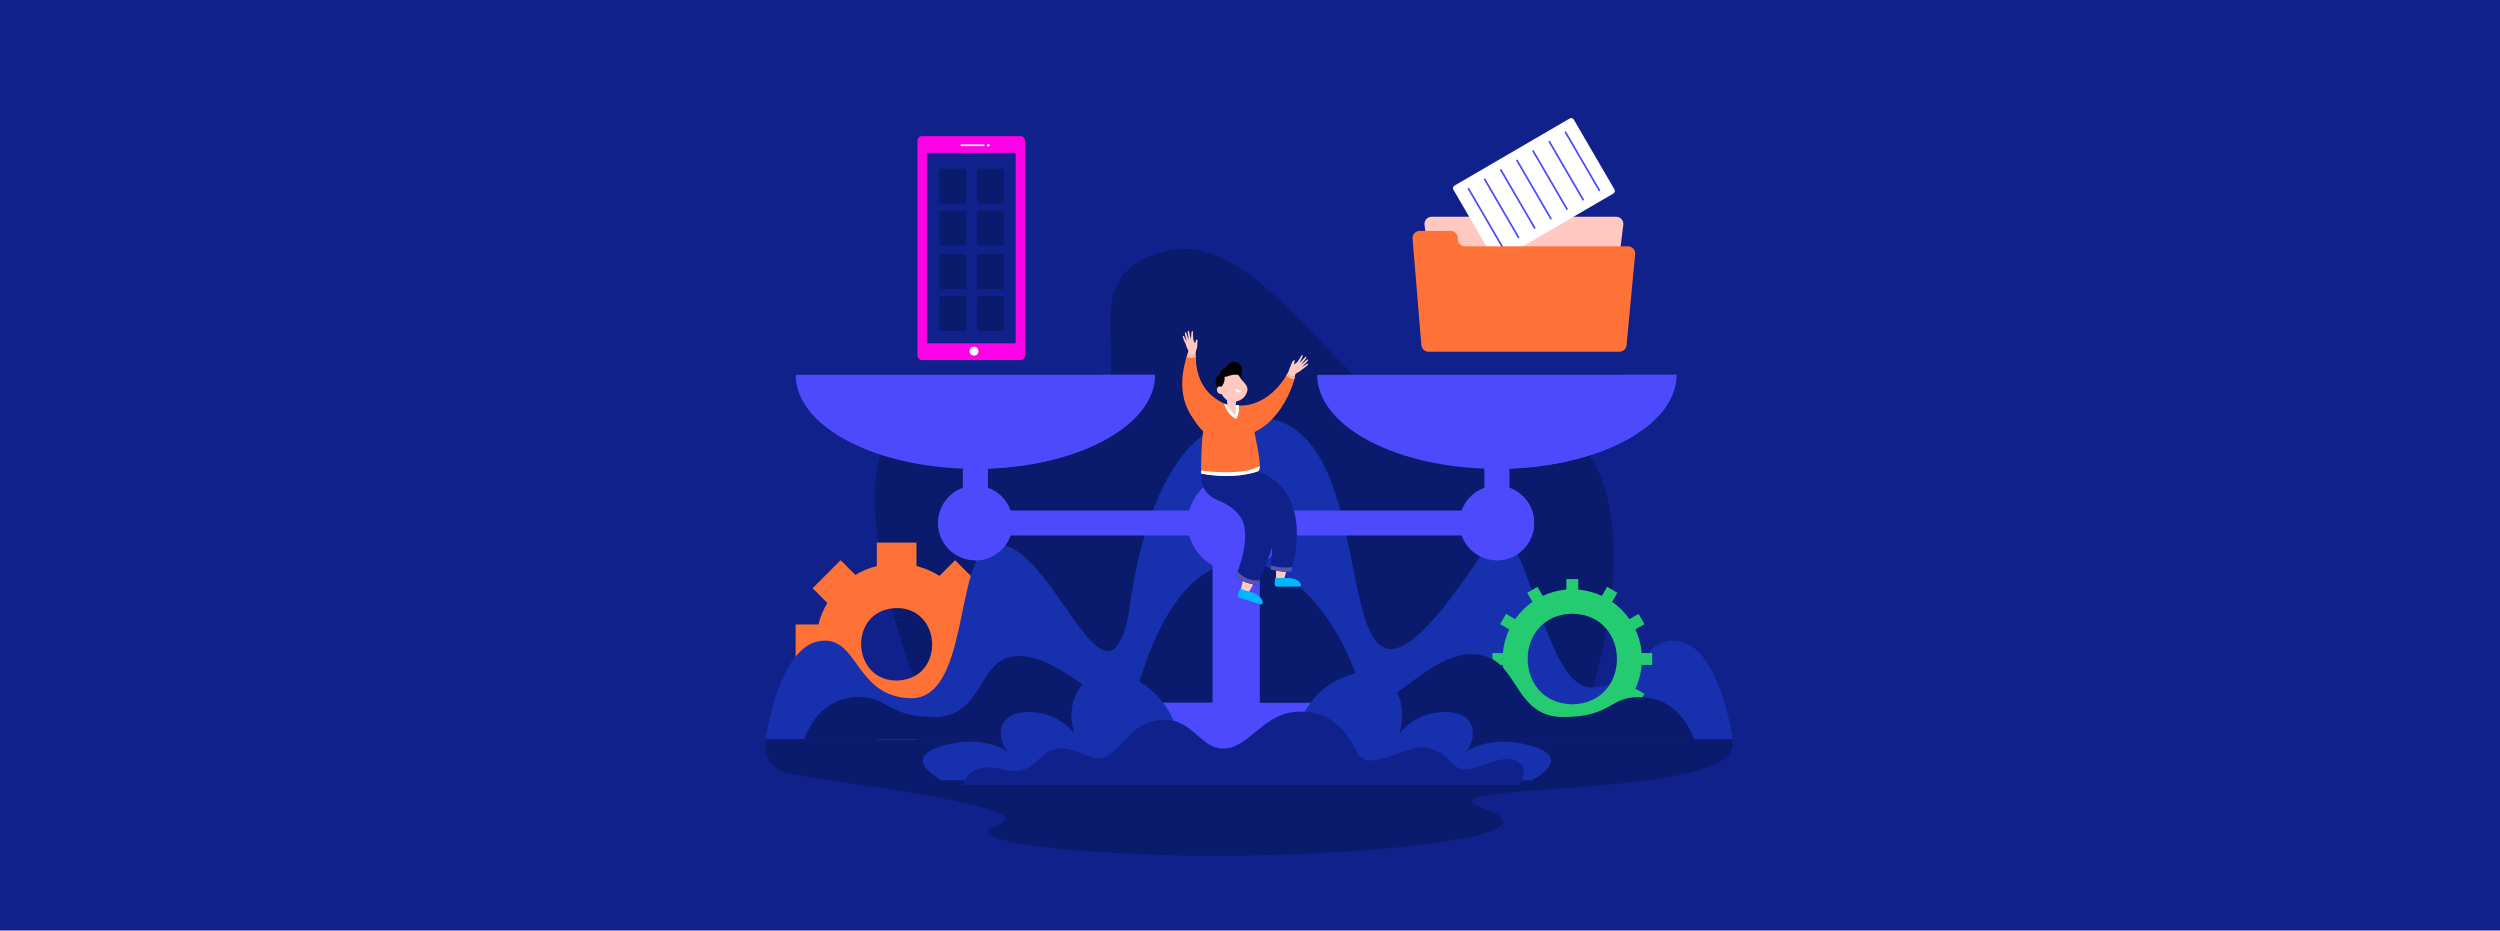 <svg width="1440" height="536" viewBox="0 0 1440 536" fill="none" xmlns="http://www.w3.org/2000/svg">
<rect x="-6" width="1452" height="536" fill="#10218B"/>
<g clip-path="url(#clip0_6132_21)">
<path d="M587.738 78.418H531.175C529.674 78.418 528.457 79.635 528.457 81.138V204.678C528.457 206.181 529.674 207.398 531.175 207.398H587.738C589.24 207.398 590.457 206.181 590.457 204.678V81.138C590.457 79.635 589.24 78.418 587.738 78.418Z" fill="#FF01E6"/>
<path d="M585.026 88.053H533.887V197.762H585.026V88.053Z" fill="#10218B"/>
<path d="M561.027 204.846C562.436 204.846 563.578 203.703 563.578 202.294C563.578 200.884 562.436 199.741 561.027 199.741C559.618 199.741 558.476 200.884 558.476 202.294C558.476 203.703 559.618 204.846 561.027 204.846Z" fill="white"/>
<path d="M553.34 83.658H567.01" stroke="white" stroke-miterlimit="10"/>
<path d="M569.609 82.971H568.925C568.735 82.971 568.58 83.126 568.58 83.316V84.001C568.58 84.191 568.735 84.345 568.925 84.345H569.609C569.799 84.345 569.953 84.191 569.953 84.001V83.316C569.953 83.126 569.799 82.971 569.609 82.971Z" fill="white"/>
<path d="M555.341 97.066H542.219C541.546 97.066 541 97.612 541 98.285V116.018C541 116.691 541.546 117.237 542.219 117.237H555.341C556.014 117.237 556.56 116.691 556.56 116.018V98.285C556.56 97.612 556.014 97.066 555.341 97.066Z" fill="#0A1B6D"/>
<path d="M577.154 97.066H564.032C563.359 97.066 562.813 97.612 562.813 98.285V116.018C562.813 116.691 563.359 117.237 564.032 117.237H577.154C577.828 117.237 578.373 116.691 578.373 116.018V98.285C578.373 97.612 577.828 97.066 577.154 97.066Z" fill="#0A1B6D"/>
<path d="M555.341 121.347H542.219C541.546 121.347 541 121.893 541 122.567V140.299C541 140.973 541.546 141.519 542.219 141.519H555.341C556.014 141.519 556.56 140.973 556.56 140.299V122.567C556.56 121.893 556.014 121.347 555.341 121.347Z" fill="#0A1B6D"/>
<path d="M577.154 121.347H564.032C563.359 121.347 562.813 121.893 562.813 122.567V140.299C562.813 140.973 563.359 141.519 564.032 141.519H577.154C577.828 141.519 578.373 140.973 578.373 140.299V122.567C578.373 121.893 577.828 121.347 577.154 121.347Z" fill="#0A1B6D"/>
<path d="M555.341 146.358H542.219C541.546 146.358 541 146.904 541 147.577V165.31C541 165.983 541.546 166.529 542.219 166.529H555.341C556.014 166.529 556.56 165.983 556.56 165.31V147.577C556.56 146.904 556.014 146.358 555.341 146.358Z" fill="#0A1B6D"/>
<path d="M577.154 146.358H564.032C563.359 146.358 562.813 146.904 562.813 147.577V165.31C562.813 165.983 563.359 166.529 564.032 166.529H577.154C577.828 166.529 578.373 165.983 578.373 165.31V147.577C578.373 146.904 577.828 146.358 577.154 146.358Z" fill="#0A1B6D"/>
<path d="M555.341 170.469H542.219C541.546 170.469 541 171.015 541 171.688V189.421C541 190.095 541.546 190.64 542.219 190.64H555.341C556.014 190.64 556.56 190.095 556.56 189.421V171.688C556.56 171.015 556.014 170.469 555.341 170.469Z" fill="#0A1B6D"/>
<path d="M577.154 170.469H564.032C563.359 170.469 562.813 171.015 562.813 171.688V189.421C562.813 190.095 563.359 190.64 564.032 190.64H577.154C577.828 190.64 578.373 190.095 578.373 189.421V171.688C578.373 171.015 577.828 170.469 577.154 170.469Z" fill="#0A1B6D"/>
<path d="M539.3 424.853C539.3 424.853 473.722 274.427 520.915 240.932C552.458 218.544 585.892 267.899 625.798 241.789C661.325 218.544 611.795 159.985 671.072 144.667C733.378 128.567 784.424 258.962 836.705 240.932C900.144 219.054 963.248 263.466 908.715 425.141L539.302 424.853H539.3Z" fill="#0A1B6D"/>
<path d="M574.655 382.532V359.699H561.553C560.522 355.626 558.952 351.765 556.924 348.198L566.285 338.832L550.148 322.686L541.137 331.7C537.093 329.159 532.634 327.221 527.886 326.018V312.535H505.064V326.018C500.653 327.135 496.494 328.885 492.683 331.166L484.205 322.683L468.067 338.829L476.545 347.311C474.266 351.124 472.517 355.286 471.4 359.699H458.298V382.532H471.4C472.603 387.283 474.538 391.743 477.08 395.79L468.069 404.804L484.207 420.95L493.569 411.582C497.135 413.61 500.993 415.181 505.064 416.213V429.695H527.886V416.213C532.297 415.095 536.457 413.345 540.267 411.065L550.148 420.95L566.285 404.804L556.405 394.919C558.684 391.107 560.433 386.945 561.55 382.532H574.652H574.655ZM517.838 391.932C490.585 393.552 487.961 352.232 515.115 350.299C542.367 348.678 544.991 389.998 517.838 391.932Z" fill="#FF7237"/>
<path d="M966.757 369.228C944.414 365.914 948.059 395.851 916.21 395.851C887.09 395.851 877.774 281.851 856.586 314.437C747.968 481.503 811.04 243.389 724.66 240.363C685.601 238.994 659.574 280.663 649.974 354.44C636.061 421.136 603.797 303.571 570.592 314.501C549.488 321.448 558.82 403.44 524.039 402.173C492.212 401.012 494.584 365.914 472.24 369.226C448.184 372.796 441 425.783 441 425.783H998C998 425.783 990.814 372.796 966.757 369.231V369.228Z" fill="#1730AD"/>
<path d="M951.666 383.008V376.162H945.619C945.212 371.329 943.947 366.742 941.981 362.548L947.212 359.527L943.791 353.599L938.555 356.623C935.848 352.745 932.472 349.369 928.596 346.658L931.618 341.42L925.693 337.997L922.673 343.231C918.482 341.264 913.896 339.999 909.066 339.591V333.541H902.224V339.591C897.394 339.999 892.808 341.264 888.617 343.231L885.597 337.997L879.672 341.42L882.695 346.658C878.818 349.367 875.445 352.745 872.735 356.623L867.499 353.599L864.078 359.527L869.309 362.548C867.343 366.742 866.079 371.329 865.671 376.162H859.624V383.008H865.671C866.079 387.84 867.343 392.428 869.309 396.621L864.078 399.643L867.499 405.57L872.735 402.547C875.442 406.425 878.818 409.8 882.695 412.511L879.672 417.749L885.597 421.172L888.617 415.938C892.808 417.906 897.394 419.171 902.224 419.579V425.629H909.066V419.579C913.896 419.171 918.482 417.906 922.673 415.938L925.693 421.172L931.618 417.749L928.596 412.511C932.472 409.802 935.845 406.425 938.555 402.547L943.791 405.57L947.212 399.643L941.981 396.621C943.947 392.428 945.212 387.84 945.619 383.008H951.666ZM905.647 405.679C871.362 405.094 871.367 354.071 905.647 353.488C939.93 354.073 939.926 405.097 905.647 405.679Z" fill="#24CB71"/>
<path d="M946.972 401.633C926.416 400.219 929.771 413.001 900.47 413.001C873.682 413.001 874.418 384.352 856.491 378.263C823.476 367.05 796.26 423.799 783.461 395.318C759.151 319.748 688.252 281.849 655.543 395.318C642.745 423.799 612.812 372.98 582.514 378.263C563.863 381.516 565.323 413.001 538.534 413.001C509.233 413.001 512.588 400.219 492.033 401.633C469.902 403.156 463.291 425.783 463.291 425.783H975.718C975.718 425.783 969.107 403.156 946.976 401.633H946.972Z" fill="#0A1B6D"/>
<path d="M441.415 425.783C441.415 425.783 437.506 441.38 453.696 445.286C475.84 450.628 605.82 464.661 574.244 475.326C556.419 481.347 583.343 489.52 670.165 492.531C756.988 495.541 905.967 483.747 855.868 466.296C805.768 448.844 1009.89 462.082 997.454 425.783H441.415Z" fill="#0A1B6D"/>
<path d="M609.511 449.447H814.434C814.434 437.125 809.441 425.973 801.373 417.897C793.303 409.825 782.154 404.829 769.84 404.829H654.107C629.478 404.829 609.511 424.806 609.511 449.447Z" fill="#4D49FC"/>
<path d="M965.649 215.874H758.691C758.691 244.536 801.199 267.997 855.004 269.921V280.969C848.896 283.129 844.057 287.973 841.898 294.084H738.913C735.75 282.159 724.889 273.369 711.975 273.369C699.061 273.369 688.197 282.159 685.035 294.084H582.054C579.895 287.973 575.053 283.129 568.945 280.969V269.919C622.751 267.992 665.256 244.532 665.256 215.871H458.298C458.298 244.532 500.803 267.992 554.609 269.919V280.969C546.258 283.923 540.274 291.888 540.274 301.254C540.274 313.134 549.901 322.765 561.775 322.765C571.136 322.765 579.097 316.779 582.049 308.424H685.032C686.992 315.811 691.904 321.997 698.431 325.63V404.825H654.102C629.473 404.825 609.506 424.801 609.506 449.443H804.706C802.551 442.348 798.675 436.006 793.57 430.894C785.5 422.822 774.351 417.827 762.038 417.827H725.505V325.63C732.034 321.997 736.946 315.813 738.906 308.424H841.891C844.843 316.779 852.805 322.765 862.166 322.765C874.042 322.765 883.667 313.134 883.667 301.252C883.667 291.886 877.683 283.918 869.332 280.967V269.919C923.14 267.994 965.645 244.534 965.645 215.871L965.649 215.874Z" fill="#4D49FC"/>
<path d="M869.334 291.625C872.515 299.955 873.372 311.561 862.168 322.77C874.044 322.77 883.669 313.138 883.669 301.256C883.669 291.89 877.685 283.923 869.334 280.971V269.921C923.142 267.997 965.647 244.536 965.647 215.874H934.957C934.957 215.874 915.609 247.78 869.334 267.224C867.014 268.198 864.624 269.144 862.168 270.05V279.745C862.168 279.745 866.604 284.478 869.334 291.623V291.625Z" fill="#4D49FC"/>
<path d="M568.943 291.625C572.124 299.955 572.98 311.561 561.777 322.77C573.653 322.77 583.277 313.138 583.277 301.256C583.277 291.89 577.294 283.923 568.943 280.971V269.921C622.751 267.997 665.256 244.536 665.256 215.874H634.566C634.566 215.874 615.218 247.78 568.943 267.224C566.623 268.198 564.233 269.144 561.777 270.05V279.745C561.777 279.745 566.213 284.478 568.943 291.623V291.625Z" fill="#4D49FC"/>
<path d="M711.975 329.144V417.833H725.512V325.637C734.062 320.879 739.846 311.747 739.846 301.258C739.846 285.858 727.367 273.373 711.975 273.373C711.975 273.373 723.593 285.332 724.161 301.258C724.472 309.822 721.583 319.53 711.975 329.146V329.144Z" fill="#4D49FC"/>
<path d="M739.774 333.253C738.886 336.007 740.732 334.568 736.597 334.953C735.732 335.035 733.904 335.031 734.758 333.219C735.431 331.15 734.622 325.49 735.03 323.357C736.881 313.821 744.303 319.227 739.774 333.253Z" fill="#FFC9C1"/>
<path d="M744.463 326.569C744.099 328.183 743.834 329.148 743.813 329.246C743.813 329.246 738.564 329.79 731.821 328.044C732.678 319.041 734.413 302.324 728.321 296.115C726.876 294.928 723.237 291.779 720.493 289.771C713.547 285.491 702.985 281.672 700.692 274.489C704.788 273.253 713.357 270.671 717.494 269.425C749.47 276.189 749.661 305.604 744.463 326.569Z" fill="#10218B"/>
<path d="M732.633 317.552C733.052 302.594 731.998 297.469 720.491 289.771L716.089 276.132C730.99 282.434 742.474 299.513 732.633 317.552Z" fill="#10218B"/>
<path d="M719.553 340.625C718.053 342.941 719.841 343.637 716.662 342.347C714.585 341.33 713.892 341.065 714.752 339.165C715.466 336.878 716.338 332.451 716.884 330.123C718.33 323.012 727.66 328.103 719.551 340.625H719.553Z" fill="#FFC9C1"/>
<path d="M732.694 315.147C730.319 323.638 727.068 330.18 724.25 336.803C724.25 336.803 715.788 336.49 712.016 331.621C714.494 325.095 718.969 312.375 716.497 302.299C715.475 298.593 712.448 292.636 701.965 288.388C688.906 283.095 692.169 271.075 692.169 271.075C697.783 262.418 705.654 271.32 708.135 272.247C728.946 280.885 739.731 295.635 732.694 315.149V315.147Z" fill="#10218B"/>
<path d="M721.416 334.282C736.459 301.284 731.658 289.676 705.461 274.835C705.246 274.729 705.434 274.35 705.658 274.493C731.405 288.882 737.705 301.891 721.416 334.282Z" fill="#10218B"/>
<path d="M740.351 327.126C744.713 304.754 748.118 283.596 716.644 271.907C716.411 271.841 716.529 271.438 716.776 271.535C747.697 282.937 746.083 304.879 740.351 327.126Z" fill="#10218B"/>
<path d="M725.308 334.357C724.932 335.209 724.578 336.025 724.25 336.803C724.25 336.803 715.788 336.49 712.016 331.621C712.016 331.621 712.376 330.755 712.911 329.284C712.911 329.284 717.072 334.708 725.31 334.357H725.308Z" fill="#5654AE"/>
<path d="M744.463 326.569C744.099 328.183 743.834 329.148 743.813 329.246C743.813 329.246 738.564 329.79 731.821 328.044C731.883 327.421 731.969 326.607 732.062 325.646C732.062 325.646 738.704 327.759 744.461 326.567L744.463 326.569Z" fill="#5654AE"/>
<path d="M734.268 336.651C734.307 337.268 734.619 337.97 735.335 337.948L748.403 337.83C749.079 337.825 749.552 337.143 749.305 336.515C748.784 335.094 746.611 332.66 739.921 332.791C739.031 332.809 737.882 333.108 734.953 332.737C734.953 332.737 733.962 334.323 734.268 336.649V336.651Z" fill="#00B6FF"/>
<path d="M712.965 342.638C712.811 343.236 712.892 344 713.579 344.202L726.044 348.13C726.688 348.334 727.347 347.833 727.308 347.16C727.252 345.648 726.33 342.678 719.515 340.706C718.658 340.459 717.496 340.387 714.823 339.129C714.823 339.129 713.391 340.332 712.965 342.64V342.638Z" fill="#00B6FF"/>
<path d="M697.464 245.019C682.413 233.715 679.559 218.689 684.779 201.226C685.544 198.783 689.264 199.692 688.827 202.208C687.359 216.343 692.835 227.813 706.343 234.291C706.338 234.289 704.514 249.154 697.466 245.021L697.464 245.019Z" fill="#FFC9C1"/>
<path d="M689.389 195.535C688.644 195.457 688.748 197.23 688.306 197.751C687.679 196.725 687.341 195.51 687.334 195.507C687.203 194.023 687.153 192.533 687.171 191.042C686.047 189.074 686.093 194.777 685.995 195.337C685.988 195.337 685.982 195.34 685.973 195.342C685.515 193.85 685.137 192.329 684.892 190.788C683.292 189.025 684.724 195.217 684.799 195.804C684.797 195.804 684.792 195.809 684.79 195.811C684.122 194.48 683.616 193.068 683.267 191.62C681.498 189.986 683.44 196.165 683.705 196.702C683.7 196.706 683.696 196.711 683.693 196.715C683.016 195.748 682.463 194.691 681.969 193.617C680.102 192.332 682.542 197.436 682.837 197.903C682.88 198.327 683.698 200.786 684.561 201.986C685.071 202.693 688.44 202.976 688.832 202.212C689.584 200.741 689.69 199.12 689.638 198.728C689.52 197.822 690.157 196.017 689.394 195.539L689.389 195.535Z" fill="#FFC9C1"/>
<path d="M706.784 233.268C705.844 242.963 698.825 248.993 696.417 250.117C696.315 250.162 696.224 250.203 696.138 250.233C691.784 248.381 689.088 243.539 686.514 239.813C685.846 238.858 685.25 237.884 684.722 236.891L684.717 236.884C678.879 225.997 680.832 213.136 683.986 204.13C685.88 204.971 688.657 204.257 688.657 204.257C688.859 222.753 698.118 229.358 706.787 233.268H706.784Z" fill="#FF7237"/>
<path d="M683.501 205.642C685.673 206.644 688.596 205.812 688.689 205.785C688.671 205.286 688.66 204.776 688.657 204.257C688.657 204.257 685.88 204.971 683.983 204.128C683.983 204.128 683.788 204.676 683.503 205.64L683.501 205.642Z" fill="#E8C0A6"/>
<path d="M713.493 246.327C732.177 244.065 742.157 232.482 746.367 214.747C746.926 212.249 743.249 211.175 742.37 213.571C736.495 226.396 728.258 234.994 713.334 233.826C713.339 233.826 713.352 233.824 713.357 233.822C705.183 233.949 705.323 246.379 713.493 246.325V246.327Z" fill="#FFC9C1"/>
<path d="M745.528 207.439C746.213 207.745 745.236 209.23 745.361 209.901C746.416 209.328 747.316 208.441 747.325 208.444C748.179 207.224 748.968 205.959 749.697 204.658C751.652 203.516 748.764 208.432 748.569 208.965C748.576 208.969 748.58 208.974 748.587 208.979C749.729 207.915 750.816 206.787 751.8 205.576C754.067 204.849 749.731 209.495 749.373 209.967C749.373 209.969 749.378 209.974 749.378 209.976C750.621 209.158 751.766 208.187 752.792 207.108C755.141 206.578 750.37 210.957 749.874 211.291C749.874 211.297 749.876 211.302 749.878 211.309C750.948 210.808 751.954 210.171 752.921 209.489C755.18 209.309 750.515 212.51 750.028 212.766C749.779 213.111 748.374 214.233 746.249 215.244C745.46 215.618 742.225 214.416 742.372 213.573C742.511 212.782 743.51 210.463 743.668 210.103C743.865 209.346 744.631 207.473 745.531 207.442L745.528 207.439Z" fill="#FFC9C1"/>
<path d="M745.834 216.839C744.957 221.955 740.474 233.765 732.241 241.898C732.161 241.98 732.073 242.066 731.976 242.154C731.602 242.519 731.219 242.875 730.829 243.222C725.892 247.612 720.58 249.704 720.58 249.704L719.737 248.138L711.794 233.407C722.603 234.894 733.845 228.037 740.9 216.363C741.163 215.942 741.416 215.525 741.654 215.117C741.654 215.117 742.991 216.803 745.834 216.837V216.839Z" fill="#FF7237"/>
<path d="M740.897 216.363C742.37 218.122 745.49 218.39 745.49 218.39C745.73 217.408 745.834 216.839 745.834 216.839C742.991 216.808 741.654 215.119 741.654 215.119C741.416 215.529 741.165 215.944 740.9 216.363H740.897Z" fill="#E8C0A6"/>
<path d="M711.787 233.405C712.17 230.716 711.852 226.802 711.522 225.199C710.93 222.021 705.883 223.107 706.63 226.235C706.796 226.138 707.156 231.877 706.755 233.457C702.011 234.737 716.035 239.763 711.787 233.407V233.405Z" fill="#FFC9C1"/>
<path d="M706.589 225.972C706.594 226.008 706.599 226.047 706.603 226.083C706.61 226.135 706.619 226.185 706.63 226.235C706.748 226.16 706.988 229.329 706.929 231.621C709.059 232.659 711.474 232.294 711.916 232.217C712.079 229.796 711.782 226.781 711.617 225.652C711.565 225.387 711.529 225.231 711.522 225.199C711.506 225.127 711.488 225.056 711.467 224.988C711.248 224.263 710.717 223.701 710.056 223.42C709.598 223.225 709.079 223.166 708.556 223.277C708.039 223.388 707.593 223.651 707.256 224.011C707.24 224.025 707.226 224.041 707.213 224.054C706.759 224.564 706.515 225.256 706.589 225.974V225.972Z" fill="#FFC9C1"/>
<path d="M715.808 219.546C715.808 219.546 715.357 216.581 714.154 214.659L712.568 215.72L715.808 219.546Z" fill="black"/>
<path d="M731.976 242.154C731.602 242.519 731.219 242.875 730.829 243.222C725.892 247.612 720.58 249.704 720.58 249.704L719.737 248.138L720.901 242.227C720.901 242.227 723.069 245.933 725.192 245.604C727.184 245.298 730.521 243.466 731.978 242.154H731.976Z" fill="#FF7237"/>
<path d="M696.415 250.117C696.313 250.162 696.222 250.203 696.136 250.233C691.782 248.381 689.085 243.539 686.512 239.813C685.843 238.858 685.248 237.884 684.72 236.891C684.878 237.088 690.023 243.464 693.986 243.979L696.415 250.117Z" fill="#FF7237"/>
<path d="M717.025 228.232C715.283 230.555 712.244 231.557 709.682 231.355C708.885 231.306 708.107 231.131 707.394 230.809C707.151 230.7 706.92 230.578 706.698 230.437H706.696C695.934 222.166 706.707 204.808 714.415 217.655C716.916 221.228 720.65 222.821 717.027 228.232H717.025Z" fill="#FFC9C1"/>
<path d="M714.995 225.161L711.476 223.921C711.476 223.921 711.519 225.743 712.888 226.054C714.195 226.353 714.995 225.161 714.995 225.161Z" fill="#F9F8F3"/>
<path d="M714.562 210.305C713.065 208.131 709.385 207.333 706.744 210.626C704.709 213.163 702.187 213.485 702.554 215.817C698.159 218.574 701.177 223.417 701.177 223.417L703.486 222.824C705.874 220.294 705.364 217.116 705.364 217.116C705.966 217.064 706.592 216.955 707.129 216.737C708.796 216.064 711.322 215.507 713.366 215.962C715.409 216.418 716.239 212.737 714.564 210.307L714.562 210.305Z" fill="black"/>
<path d="M701.095 225.353C701.51 226.525 702.613 227.203 703.556 226.867C704.498 226.532 704.927 225.312 704.51 224.141C704.095 222.969 702.992 222.291 702.049 222.626C701.107 222.962 700.679 224.181 701.095 225.353Z" fill="#FFC9C1"/>
<path d="M724.784 271.381C724.784 271.381 712.283 276.583 691.886 272.805C691.886 272.805 691.874 272.261 691.87 271.318C691.843 267.29 691.879 255.961 693.048 248.249C693.048 248.249 694.246 241.73 695.73 238.641C700.237 229.263 706.782 233.266 706.782 233.266C708.062 236.671 711.621 239.631 711.621 239.631C712.614 236.306 711.825 233.568 711.791 233.407C716.966 235.152 721.32 239.624 722.571 248.619C723.158 252.83 725.779 263.142 725.648 268.398C725.611 269.874 725.358 270.95 724.782 271.383L724.784 271.381Z" fill="#FF7237"/>
<path d="M713.595 233.454C713.595 233.454 714.15 238.57 712.002 241.338C712.002 241.338 706.623 238.863 705.189 232.471C705.189 232.471 705.955 232.552 706.782 233.266C706.782 233.266 709.027 237.149 711.422 239.135C711.422 239.135 712.242 237.061 711.791 233.405C711.791 233.405 712.756 233.112 713.595 233.452V233.454Z" fill="white"/>
<path d="M687.538 237.82C687.579 237.881 687.62 237.94 687.665 238.001C687.624 237.936 687.581 237.874 687.538 237.82Z" fill="#A523A2"/>
<path d="M724.784 271.381C724.784 271.381 712.283 276.583 691.886 272.805C691.886 272.805 691.874 272.261 691.87 271.318L692.169 271.075C692.169 271.075 715.858 274.457 725.648 268.398C725.611 269.874 725.358 270.951 724.782 271.383L724.784 271.381Z" fill="white"/>
<path d="M683.662 449.447C683.662 449.447 683.977 407.01 655.045 391.977C626.113 376.944 611.851 402.497 618.981 422.584C618.981 422.584 609.388 409.202 590.675 410.204C571.961 411.205 575.146 428.335 581.118 433.512C581.118 433.512 567.183 422.292 542.497 429.695C517.811 437.098 542.497 449.447 542.497 449.447H683.662Z" fill="#1730AD"/>
<path d="M741.192 449.447C741.192 449.447 740.877 407.01 769.809 391.977C798.74 376.944 813.002 402.497 805.873 422.584C805.873 422.584 815.465 409.202 834.179 410.204C852.893 411.205 849.707 428.335 843.735 433.512C843.735 433.512 857.671 422.292 882.357 429.695C907.043 437.098 882.357 449.447 882.357 449.447H741.192Z" fill="#1730AD"/>
<path d="M554.611 452.101C554.611 452.101 557.488 438.023 577.131 443.091C596.774 448.16 597.036 432.463 609.513 431.162C621.99 429.86 629.953 441.967 640.04 434.083C650.126 426.2 653.312 415.22 670.299 414.658C687.287 414.095 691.591 431.903 705.366 431.164C719.141 430.425 727.408 412.132 744.991 410.16C765.062 407.907 774.884 419.993 781.785 433.374C788.686 446.754 811.249 426.553 824.256 431.164C837.262 435.774 835.14 442.531 843.368 443.094C851.597 443.656 865.399 433.802 873.628 438.306C881.856 442.81 875.22 452.104 875.22 452.104H554.611V452.101Z" fill="#10218B"/>
<path d="M924.35 185.597H831.202C829.109 185.597 827.344 184.038 827.085 181.961L820.527 129.519C820.216 127.041 822.149 124.852 824.643 124.852H930.909C933.405 124.852 935.336 127.041 935.025 129.519L928.466 181.961C928.206 184.038 926.441 185.597 924.35 185.597Z" fill="#FFC9C1"/>
<path d="M904.135 68.261L837.803 106.902C836.974 107.385 836.693 108.449 837.176 109.279L860.579 149.493C861.062 150.322 862.125 150.603 862.955 150.12L929.286 111.48C930.116 110.997 930.397 109.932 929.914 109.102L906.511 68.889C906.028 68.059 904.964 67.778 904.135 68.261Z" fill="white"/>
<path d="M845.67 108.368L865.539 142.507" stroke="#4D49FC" stroke-miterlimit="10"/>
<path d="M854.979 102.944L874.851 137.083" stroke="#4D49FC" stroke-miterlimit="10"/>
<path d="M864.289 97.519L884.16 131.659" stroke="#4D49FC" stroke-miterlimit="10"/>
<path d="M873.598 92.095L893.47 126.234" stroke="#4D49FC" stroke-miterlimit="10"/>
<path d="M882.91 86.671L902.779 120.81" stroke="#4D49FC" stroke-miterlimit="10"/>
<path d="M892.219 81.247L912.091 115.388" stroke="#4D49FC" stroke-miterlimit="10"/>
<path d="M901.528 75.823L921.4 109.964" stroke="#4D49FC" stroke-miterlimit="10"/>
<path d="M839.698 137.72V137.119C839.698 134.827 837.84 132.969 835.55 132.969H817.774C815.347 132.969 813.44 135.043 813.639 137.461L818.709 198.805C818.888 200.959 820.685 202.614 822.844 202.614H932.755C934.894 202.614 936.684 200.986 936.885 198.855L941.856 146.413C942.087 143.976 940.173 141.87 937.726 141.87H843.849C841.558 141.87 839.7 140.011 839.7 137.72H839.698Z" fill="#FF7237"/>
</g>
<defs>
<clipPath id="clip0_6132_21">
<rect width="557" height="425" fill="white" transform="translate(441 68)"/>
</clipPath>
</defs>
</svg>
